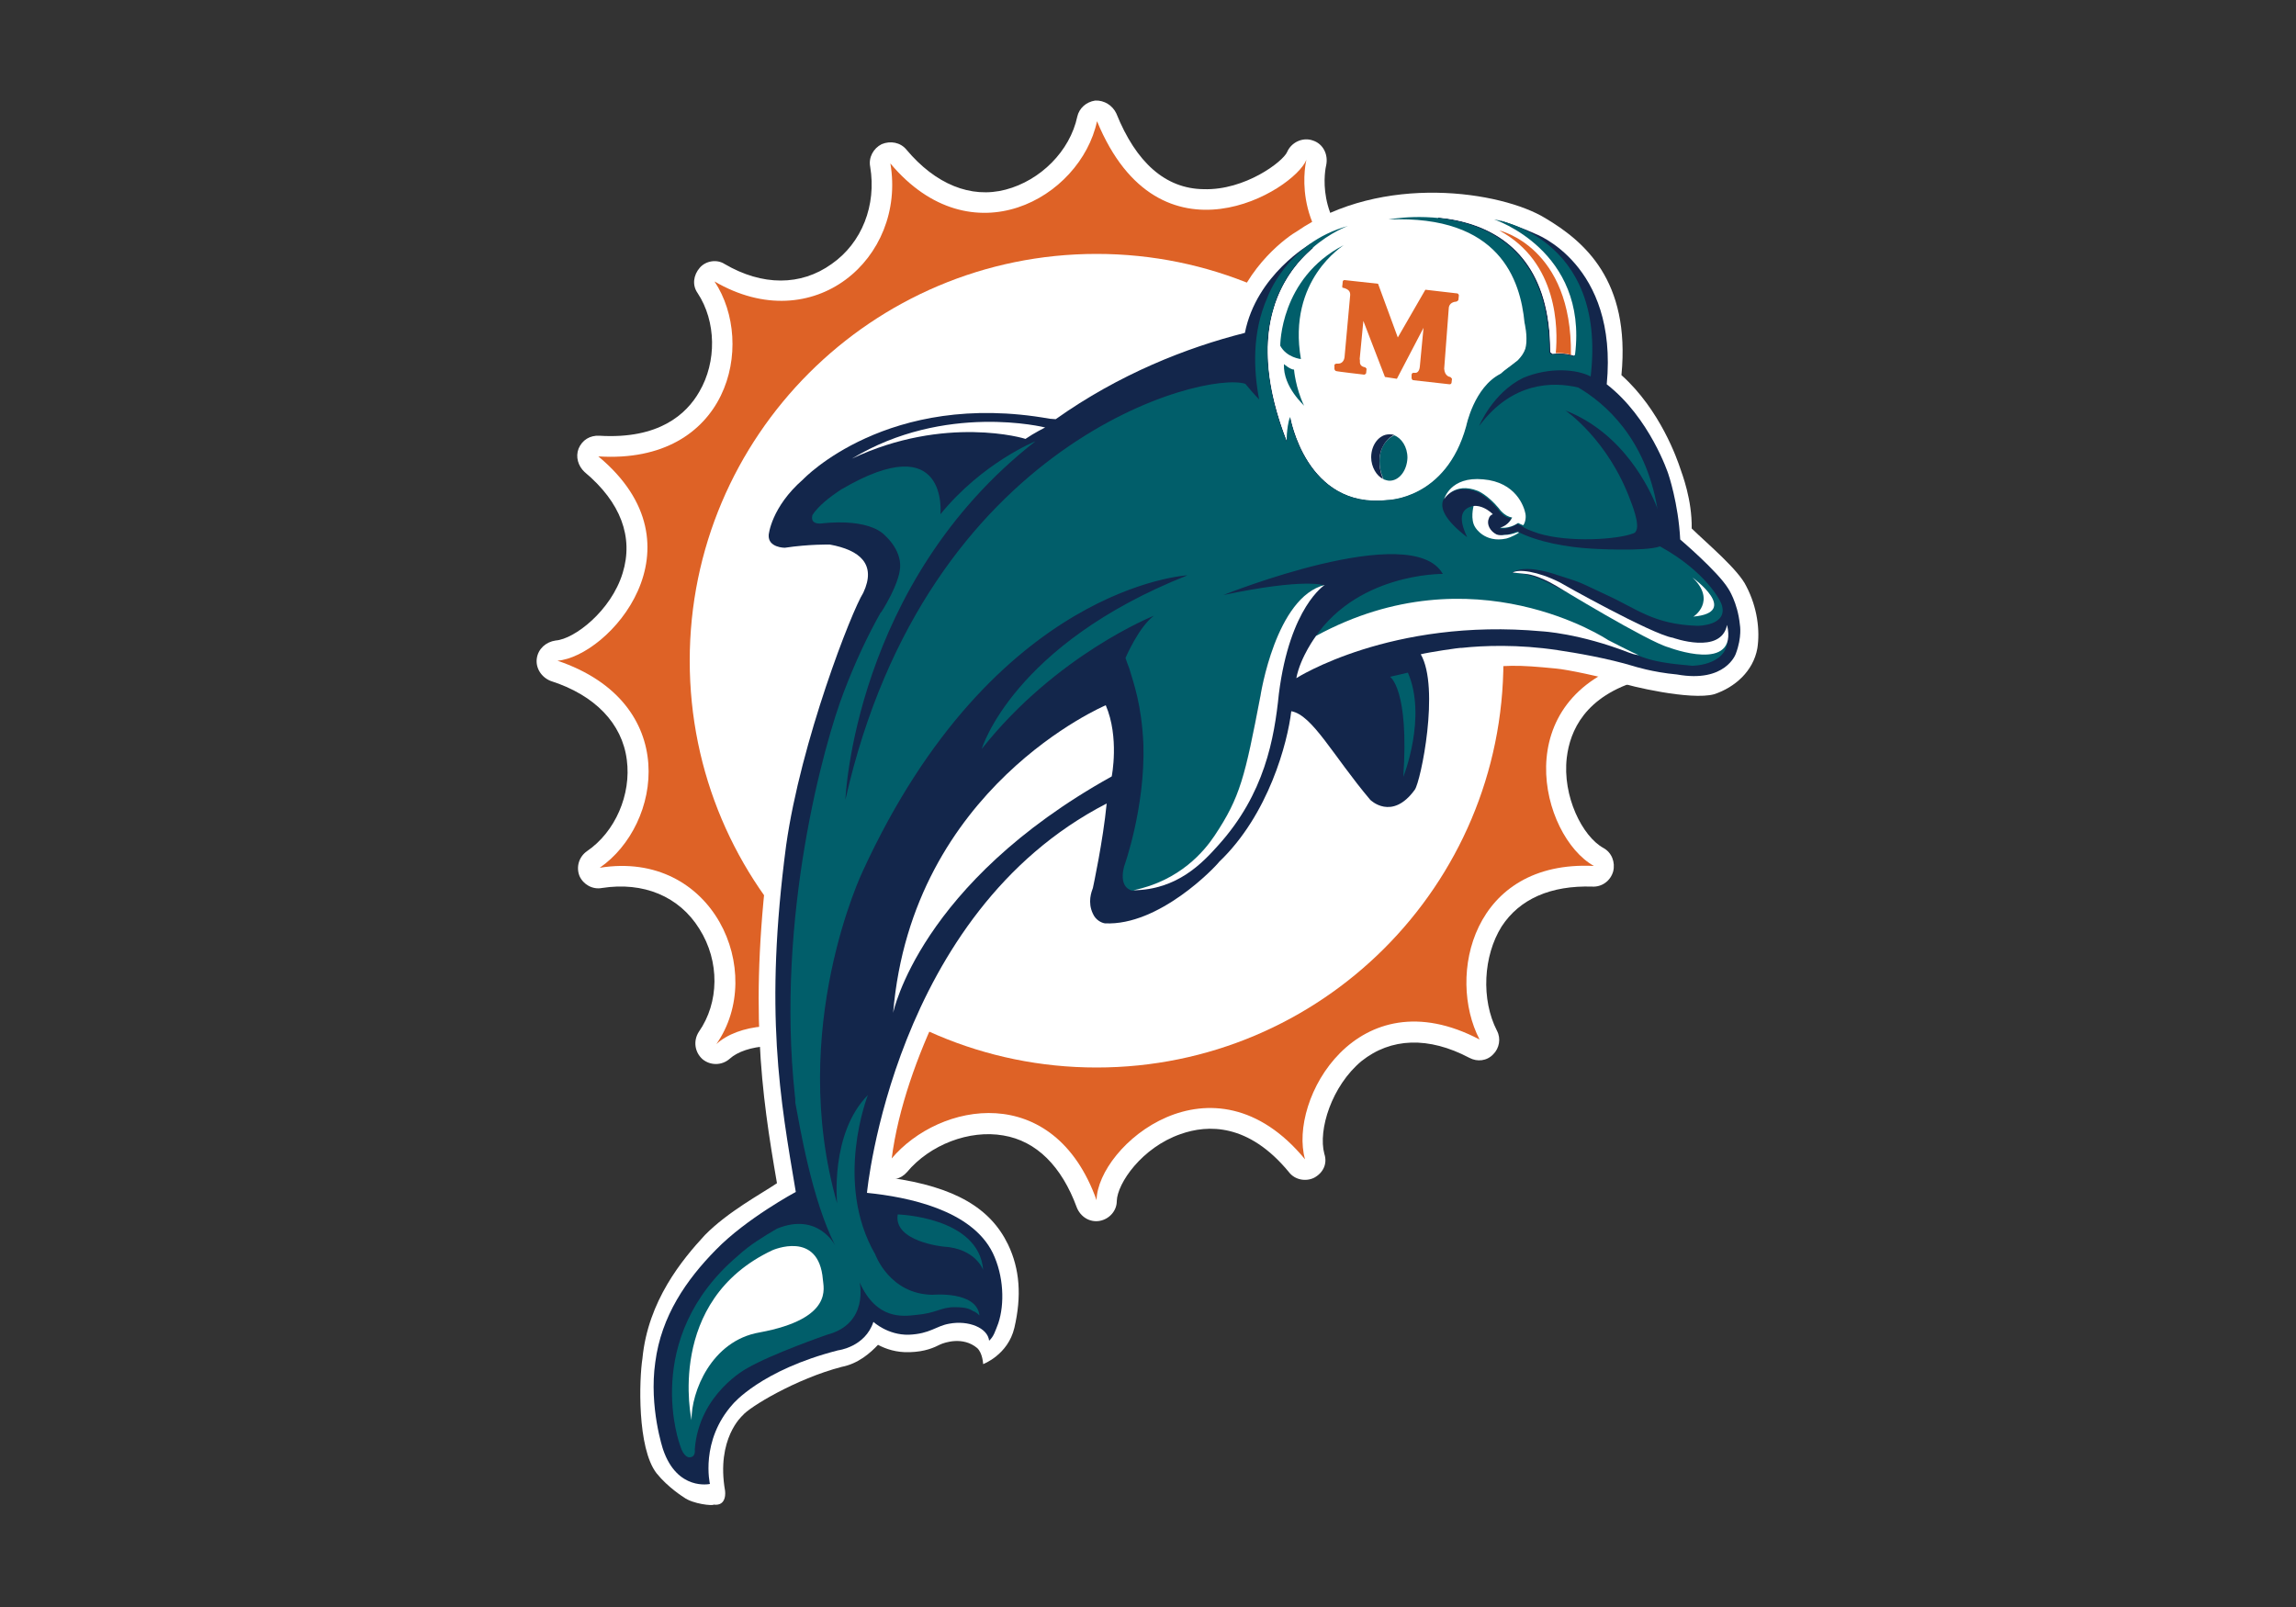 <?xml version="1.0" encoding="utf-8"?>
<!-- Generator: Adobe Illustrator 18.0.0, SVG Export Plug-In . SVG Version: 6.00 Build 0)  -->
<!DOCTYPE svg PUBLIC "-//W3C//DTD SVG 1.1//EN" "http://www.w3.org/Graphics/SVG/1.1/DTD/svg11.dtd">
<svg version="1.1" id="Layer_1" xmlns="http://www.w3.org/2000/svg" xmlns:xlink="http://www.w3.org/1999/xlink" x="0px" y="0px"
	 viewBox="-163 -75 500 350" enable-background="new -163 -75 500 350" xml:space="preserve">
<rect x="-163" y="-75" width="500" height="350" fill="#333333" stroke="none"/>
<g>
	<path fill="#FFFFFF" d="M194.2,64.5c-10.6-2.2-13.8-14.2-13.9-14.7c0-0.1,0-0.1,0-0.1c-3.3-11.9,7.2-20.7,7.7-21.1
		c1.6-1.3,2.1-3.5,1.2-5.4c-0.9-1.8-2.9-2.9-5-2.5c-13.4,2.8-21.4-7.3-22.7-9.2c-6.8-14.4,0.8-22.9,1-23.2c1.6-1.7,1.7-4.2,0.3-6
		c-1.4-1.7-4.1-2.1-5.9-0.8c-11.7,7.6-21.9,0.1-22.3-0.3c0,0,0,0-0.1,0C123-27,125.7-38.6,125.8-39c0.5-2.4-0.7-4.7-2.9-5.4
		c-2.2-0.8-4.7,0.4-5.6,2.5c-0.9,2.1-9.2,8.4-18.2,8.1c-8.3-0.1-14.7-5.8-19-16.5c-0.8-1.7-2.6-2.9-4.6-2.8c-2,0.3-3.5,1.7-3.9,3.5
		c-1.6,7.5-8,13.9-15.6,15.9c-7.6,2-15.3-1.2-21.6-8.7c-1.3-1.6-3.5-2-5.4-1.2c-1.8,0.9-2.9,2.9-2.5,4.9c1.4,8.4-1.8,16.6-8.4,21.2
		C11.4-12.7,3-12.7-5.2-17.5c-1.7-1.1-4.1-0.7-5.4,0.8c-1.4,1.6-1.7,3.8-0.5,5.5C-7-5-6.9,3.8-10.7,10.3c-2.8,4.9-8.8,10.4-21.8,9.6
		c-2-0.1-3.7,0.9-4.5,2.8c-0.7,1.8-0.1,3.8,1.3,5.1c7.9,6.6,10.7,14.2,8.3,22C-29.9,58-37.9,64.2-42,64.5c-2.1,0.3-3.8,1.8-4.1,3.9
		c-0.3,2.1,1,4.1,3,4.9c9.7,3.1,15.6,9.3,16.6,17.2c1,7.5-2.5,15.7-8.7,19.9c-1.7,1.2-2.4,3.4-1.6,5.4c0.8,1.8,2.8,3,4.9,2.6
		c9-1.4,16.8,1.8,21.2,8.9c4.5,7.1,4.3,16.1-0.1,22.4c-1.3,2-0.9,4.5,0.8,6c1.7,1.4,4.2,1.4,5.9-0.1c3.4-3.1,12.2-4.1,19.5-0.4
		c5.6,2.8,12.1,8.7,11.1,21.8c-0.1,2,1,3.8,2.9,4.5c1.7,0.8,3.8,0.3,5.1-1.2c5-6,13.6-9.3,21-8c7.2,1.2,12.7,6.7,16,15.7
		c0.8,2,2.8,3.3,5,2.9c2.1-0.4,3.7-2.2,3.7-4.3c0.1-3.9,5.5-11.7,13.9-14.6c5.9-2.1,14.8-2.4,23.6,8.3c1.3,1.7,3.7,2.1,5.5,1.2
		c2-1.1,2.9-3.1,2.2-5.2c-1.4-5.2,1.6-14.8,8.1-20.2c6.4-5.1,14.6-5.4,23.5-0.7c1.7,0.9,3.8,0.7,5.2-0.8c1.3-1.3,1.7-3.4,0.8-5.1
		c-3.5-6.8-3-16.3,1-22.7c3.9-6,10.7-9,19.8-8.7c2,0.1,3.9-1.2,4.5-3.3c0.5-2-0.3-4.1-2.1-5.1c-4.6-2.5-9-11.3-8-19.7
		c0.7-5.8,3.9-13.4,16.1-16.9c2-0.5,3.4-2.4,3.3-4.5C197.6,66.6,196.2,64.9,194.2,64.5L194.2,64.5z"/>
	<path fill="#DE6226" d="M193.3,68.8c-28.4,8.3-20.8,38.3-9.2,44.8c-26.4-1.3-32.1,23.9-24.9,37.8c-26.6-14-41.7,13.1-38,26.1
		c-20.1-24.4-45.2-3-45.4,8.9c-9.3-26-34.2-21.5-44.7-9c2-29.1-28.6-33.7-38.1-25C4,136.7-7.7,110-32.4,114
		c13.6-9.4,17.7-36-9.2-45.1C-30.5,68-9,44.1-32.7,24.4C-4.4,26.2,1.7,0-7.4-13.7c21.6,12.6,41.8-5.1,38.3-25.7
		c17.6,21,41.4,7.6,45-9.2c13.6,33,42.9,15.1,45.6,8.4c0,0-3.8,14.7,10.5,25c0,0,12.8,9.8,27.4,0.3c0,0-10.2,10.7-1.7,28.6
		c0,0,9.8,14.9,27.5,11.3c0,0-13.2,10.7-9.2,25.8C176,50.8,179.7,66,193.3,68.8L193.3,68.8z"/>
	<path fill="#FFFFFF" d="M-12.8,68.9c0-48.9,39.7-88.6,88.6-88.6s88.6,39.7,88.6,88.6c0,49-39.7,88.6-88.6,88.6
		S-12.8,117.9-12.8,68.9L-12.8,68.9z"/>
	<path fill="#FFFFFF" d="M-14.1,251.1c0,0-3.4-2.1-5.9-5.2c-4.3-5.5-3.8-20.6-3.1-25c1.2-12.6,8.7-21.6,13.6-26.9
		c5-5.1,12.3-9,15.7-11.3C2.8,163,0,143.9,4.7,108.6c3-22.5,13.8-50.9,17.2-56.4c0.5-1.2,0.7-2.1,0.4-2.5c-0.3-0.7-1.8-1.7-4.8-2.2
		c-0.9,0-4.7-0.1-8.9,0.7H8.1H7.8c-0.8,0-3.8-0.3-5.6-2.4c-1.1-1.3-1.6-2.9-1.6-4.5v-0.1v-0.1c0.1-0.8,0.9-7.7,8.8-14.5
		c1.8-2,21-20.5,56.4-14.3c11.8-8,24.9-14,39.3-18c3.4-11.7,12.7-18,14.3-18.9c18.6-12.8,44.6-8.7,54.1-2.9
		c8.4,5,18.6,13.5,16.6,34.2c8.5,7.6,12.2,18.5,12.8,20.3c0.4,1.2,2.6,6.8,2.5,13.1c3.5,3.4,10.2,9,11.9,12.6
		c2.4,4.6,3,9.6,2.4,13.5c-0.9,5-4.9,8.5-9.4,10c-5.1,1.4-18.6-1.8-20.7-2.6c-3.7-1.2-11.4-2.8-13.8-3c-8.3-0.8-10.7-0.9-20.2,0.4
		c-2,0.3-3.1,0.4-4.3,0.8c2.5,12.3-2.2,26-3.1,27.1c-2.6,3.4-5.6,5.6-8.8,5.8c-3.9,0.3-6.4-2.5-6.7-2.9h-0.1
		c-2.8-3.4-5.1-6.6-7.2-9.3c-1.6-2.2-3.3-4.5-4.7-6.2c-2,8.7-6.7,20.6-15.6,29.1c-5,5.9-16.9,14.9-27.1,14.4
		c-2.9-0.1-4.9-1.3-6.3-4.1c-1.2-2.5-1.3-6-0.3-8.7c0.1-0.3,0.9-2.6,1.7-6.4c-6.9,4.1-14.6,10.2-21.2,17.3
		c-5.4,5.8-19.9,32-21.1,53.6c14.3,2,21.9,6.7,25.7,14.5c2.6,5.4,3,11.3,1.4,18.2c-1.4,5.9-6.8,7.9-6.8,7.9s-0.1-2.4-1.3-3.5
		c-3.1-2.6-7.1-1.2-8-0.8c-1.4,0.7-3.3,1.6-6.7,1.7c-2.9,0.1-5.2-0.7-6.9-1.6c-1.7,1.8-4.3,4.1-7.9,4.8c-10,2.6-20.2,8.8-21.6,10.6
		c0,0-5.8,5-3.8,16.4c0,0,0.5,3.4-2.5,3C-7.7,253-12.1,252.6-14.1,251.1L-14.1,251.1z"/>
	<path fill="#13264B" d="M146.4,67.5c4.2,7.3,0,27.7-1.3,29.5c-5,6.9-9.7,2.2-9.7,2.2c-8.1-9.6-12.6-18.5-17.2-19.3
		c-0.8,6.8-4.9,22.5-15.7,32.8c-0.9,1.2-13.1,14-24.9,13.4c-0.7-0.1-2-0.7-2.6-2.1c-1.2-2.5-0.3-4.8,0-5.6c0.1-0.5,2.2-10.2,3-18.4
		c-46.5,23.9-52.2,84.8-52.2,84.8c8.9,0.9,22.8,3.7,27.4,13.1c2.4,5,2.6,11.1,1.2,15.3c-0.7,1.8-1,2.9-2,3.8
		c-0.3-2.8-4.5-4.5-8.7-3.7c-2.9,0.5-4.1,2.2-8.8,2.4c-4.6,0.1-7.7-2.8-7.7-2.8c-1.8,5.5-7.7,6.2-7.7,6.2
		c-16.8,4.3-22.9,11.7-22.9,11.7c-7.2,8-5,17.4-5,17.4s-7.1,1.6-10.2-7.5c0,0-3.1-9.2-1.7-19c1.3-10.1,6.8-18,13.2-24.5
		c6.6-6.8,17.4-12.6,17.4-12.6c-3.4-20.2-6.9-39.2-2.1-75.5C11.4,86.4,22.5,58,25,54.1c2.9-6.2-0.7-9.3-7.3-10.5
		c0,0-4.5-0.1-9.8,0.7c0,0-3.7,0-3.5-2.8c0,0,0.5-6,7.5-12.1c0,0,18.4-19.5,53.7-13.2l1.3,0.1C80.7,6.5,95.4,0.7,108.1-2.5
		c2.5-12.7,14.3-19.4,14.3-19.4c0.9-0.3-0.3,1.2,0.7,0.8c-7.1,6-15.1,18.6-5.8,42.3c0,0-0.1-2.8,0.7-5.4c0,0,3.4,20.1,21.2,18.1
		c0,0,12.8-0.1,17.2-16.1c0,0,1.6-8,7.5-11.4c1.1-1,1.7-1.3,3.7-2.9c2-2.1,2.2-3.7,1.6-8.3c-0.8-7.9-4.1-19-19.3-21.9
		c0.1-0.3,0.3-0.7,0.3-0.9c10.4,0.9,24.5,6.4,24.4,29.2c0.1,0.1,0.4,0.3,0.5,0.4c0,0,2.6-0.4,4.7,0.4c0,0,0.3-0.1,0.4-0.4
		c2.8-22.7-17.6-29.4-17.6-29.4c6,2,8.7,3.3,8.7,3.3s18.1,6.6,15.6,32.8c9.4,7.3,13.4,19.5,13.4,19.5s2.2,6.4,2.6,14.3
		c0,0,8.1,6.9,10.4,10.6c0,0,2.1,3,2.6,8c0,0,0.5,2.6-0.9,6.3c0,0-2.2,6.4-12.8,4.5c-5.4-0.5-9.4-1.8-9.4-1.8
		c-5.6-1.7-12.5-2.9-16.6-3.5c-8.5-1.3-16.3-1-20.8-0.5C155,66,147.9,67.1,146.4,67.5L146.4,67.5z"/>
	<path fill="#FFFFFF" d="M117.3,21.2c0,0-0.1-2.8,0.7-5.4c0,0,3.4,20.1,21.2,18.1c0,0,12.8-0.1,17.2-16.1c0,0,1.6-8,7.5-11.4
		c1.1-1,1.7-1.3,3.7-2.9c2-2.1,2.2-3.7,1.6-8.3c-0.9-9.3-5.4-23.5-29.6-22.5c0,0,35.1-6.9,35,29c0.1,0.1,0.4,0.3,0.5,0.4
		c0,0,2.6-0.4,4.7,0.4c0,0,0.3-0.1,0.4-0.4c2.8-22.7-17.6-29.4-17.6-29.4s1.2,0.3,2.9,0.8c-7.5-3-15.5-2.6-15.5-2.6
		c-8.1,0.1-14.6,1.4-19.5,3.4c0,0,0.1,0,0.3,0C130.6-25.7,102.7-16,117.3,21.2L117.3,21.2z"/>
	<path fill="#015E6A" d="M213.1,62.9c1.2,7.1-7.6,7.1-7.6,7.1c-10.6-0.9-11.7-2-19.8-6.4c0,0-28.7-17.4-62.1,0c0,0-0.5,0.7-1.2,1.7
		c9.3-15.6,28.8-15.3,28.8-15.3c-6.7-11.9-47.8,4.6-47.8,4.6c18-3.8,22-2.1,22-2.1h-0.1c-10.5,2.9-13.8,24.1-13.8,24.1
		c-3.4,17.7-4.3,22.2-10,30.5c-2.2,3.3-7.5,9.8-17.7,11.9c0.3,0,0.5,0,0.8,0c-0.3,0-0.5,0-0.9,0c-0.4,0-0.8-0.3-0.8-0.3
		s-2.2-0.8-1.1-5c0,0,4.6-12.7,4.2-26.6c-0.4-8.7-2.1-13.2-3.1-16.6c-0.3-0.7-0.5-1.3-0.8-2.2c0,0,2.9-6.8,6.2-9.2
		c0,0-21.2,8.4-37.5,29c0,0,6.7-22.7,44.8-37.8c0,0-42.1,2.2-70.7,64.4c0,0-16.5,34.3-5.6,72.4c0,0-1.6-15.2,6.7-23.6
		c0,0-7.5,19,1.6,34.7c0,0,3.1,8.7,12.5,8.8c0,0,9.6-0.9,10.2,4.5c-0.4-0.4-0.9-0.8-1.3-0.9c-0.7-0.4-1.3-0.9-4.1-0.9
		c-3.1,0-3.9,1.3-8.5,1.7c-2.8,0.3-8.5,1.1-12.2-7.1c0,0,2.1,9-7.1,11.4c0,0-12.1,4.2-17.4,7.3c0,0-10.5,5.5-11.4,17.7
		c0,0,0.3,1.7-1.2,1.7c0,0-1.2,0.1-2-2.6c0,0-8.7-23.2,12.6-41.3c2.6-2.4,5.6-4.2,8.5-5.9c9-3.7,12.7,3.7,12.7,3.7
		c-5.1-10-7.7-25.8-8.7-31.1c0-0.5,0-1-0.1-1.6c-4.2-38.9,6.4-76.9,10.7-88c2.4-6.3,5.1-12.1,8.1-17.4l-0.1,0.3c3.7-5.8,4.1-9,4.1-9
		c0.9-4.3-3-7.7-3-7.7c-3.8-4.2-13.9-2.8-13.9-2.8s-2.6,0.4-2.1-1.7c0,0,0,0,0-0.1c1.3-2,3.7-3.9,6.3-5.6
		c23.5-13.8,21.6,5.4,21.6,5.4c9.2-11.3,20.7-15.9,20.7-15.9C22.9,52,21.1,99.2,21.1,99.2C38.8,20.8,99.4,5.7,108.2,8.6
		c0.4,0.5,2.1,2.5,3,3.4c-1.2-6.3-1.6-14.6,1.8-22.2c0,0,4.1-11.9,17.6-15.6c0,0-3.8,1.3-7.9,4.9c-1.8,1.6-3.8,3.7-5.5,6.4
		c-0.4,0.8-0.9,1.6-1.3,2.5c-0.7,1.2-1.2,2.6-1.6,4.2c-0.8,2.5-1.3,5.4-1.3,8.5c-0.1,5.6,1,12.5,4.2,20.5c0,0-0.1-2.8,0.7-5.4
		c0,0,3.4,20.1,21.2,18.1c0,0,12.8-0.1,17.2-16.1c0,0,1.7-8.5,7.5-11.4c1.1-1,1.7-1.3,3.7-2.9c1.7-1.7,1.8-3.1,1.8-3.1
		c0.4-2.2-0.3-5.1-0.3-5.1c-0.9-9.3-5.4-23.5-29.6-22.5c0,0,35.1-6.9,35,29c0.1,0.1,0.4,0.3,0.5,0.4c0,0,2.6-0.4,4.7,0.4
		c0,0,0.3-0.1,0.4-0.4c2.8-22.7-17.6-29.4-17.6-29.4s24.6,3.5,21,34.2c-3-1.6-9-2.1-14.7,0.3c-6.7,3.3-9.6,10.5-9.6,10.5
		c7.2-9.7,16.1-9.7,21.6-8.4c5.8,3.4,14.6,11,17.2,26.2c0,0,0.1,0.1,0.1,0.3c-1.7-4.5-7.5-16.6-20.1-21.5c0,0,9.3,6.3,14.2,19.7
		c0.7,1.8,2.5,6.6,0.5,7.1c-3.4,1.3-13.8,2-20.5,0c-2-0.7-2.9-1-3.8-1.7c-0.4-0.1-0.9-0.4-0.9-0.4c-2.1,1.4-3.9,1-3.9,1
		c2-0.5,2.6-2.2,2.6-2.2c-1.7-0.1-2.9-2-2.9-2c-2.5-3-4.6-3.8-4.6-3.8c-4.9-1.8-7.1,1.3-7.3,1.8c-0.7,1.6,0.1,4.2,5.2,8.1
		c-1.3-2.8-2.1-5.8,0.9-6.7c0.1,0,0.3-0.1,0.3-0.1c1.7-0.1,3.4,1,4.2,1.8c-0.4,0.1-0.8,0.5-0.9,1c-0.5,1.2,0.3,2.8,1.7,3.4
		c0.5,0.3,1.2,0.3,1.8,0.1c0.8,0,1.7-0.3,2.8-0.8c4.6,2.4,11.1,3.5,16.4,3.8c0,0,11.5,0.7,14.8-0.5c10,5.5,13.2,11.9,13.4,12.6
		c1.6,4.7-5.2,4.7-5.2,4.7c-9.6-0.3-13.2-3.7-19.8-6.7c-7.3-3.4-4.7-2.4-11.8-4.7c0,0-7.2-2.4-9.2,0.3c0,0,0.1-0.1,0.4-0.4
		c0,0,2.8-0.4,7.6,2c5.4,2.8,10.4,5.1,15.6,7.6c0,0,7.7,6.6,16.3,5.8l3.1,0.3L213.1,62.9L213.1,62.9z"/>
	<path fill="#015E6A" d="M120.3,3.2c0,0-3.1-0.3-4.5-2.9c0,0-0.1-14.7,13.8-21.9C129.6-21.5,117.3-14.1,120.3,3.2L120.3,3.2z"/>
	<path fill="#015E6A" d="M116.6,4.3c0,0,1.4,1.2,2.2,1.2c0,0,0.3,3.9,2.2,7.9C121.1,13.3,116.4,9.4,116.6,4.3L116.6,4.3z"/>
	<path fill="#015E6A" d="M140.6,19.8c-2.9,1.4-3.1,4.5-3.1,4.5c-0.4,2.8,0.7,4.8,0.8,5.1c0.4,0.1,0.8,0.3,1.3,0.3
		c2.1,0,3.8-2.2,3.9-5C143.5,22.3,142.2,20.4,140.6,19.8L140.6,19.8z"/>
	<path fill="#13264B" d="M137.5,24.2c0,0,0.3-3,3.1-4.5c-0.4-0.1-0.7-0.1-1.1-0.1c-2.1,0-3.9,2.2-3.9,5c0,2.1,1.2,4.1,2.6,4.7
		C138.1,29.1,137.1,27,137.5,24.2L137.5,24.2z"/>
	<path fill="#DE6226" d="M129.9-12.2c1.1,0.4,1.2,1,1.1,1.8l-1.2,13.2c-0.1,0.7-0.5,1.4-1.4,1.4h-0.4c0,0-0.4,0.1-0.4,0.3v0.9
		c0,0,0.1,0.3,0.3,0.4c0.1,0.1,6.2,0.8,6.2,0.8s0.3-0.1,0.4-0.3l0.1-1l-0.3-0.3c-1.6-0.3-1-1.4-1.2-1.8l0.8-8.3l4.7,12.2l2.6,0.4
		l5.8-11.1l-0.8,8.4c-0.1,1.2-0.7,1.4-0.9,1.4h-0.4c0,0-0.4-0.1-0.5,0.4v0.5c0,0-0.1,0.5,0.3,0.7l8,0.9c0,0,0.3,0,0.4-0.3l0.1-0.9
		c0,0-0.3-0.4-0.4-0.4c0,0-1.2-0.1-1.3-1.8l1-13.2c0,0,0-1.3,1.6-1.4c0,0,0.4-0.1,0.5-0.4l0.1-1c0,0-0.1-0.4-0.4-0.4
		c-0.1,0-6.9-0.8-6.9-0.8l-6,10.4l-4.3-11.7l-7.3-0.8c0,0-0.4,0-0.4,0.4c0,0.3-0.1,0.9-0.1,0.9s0,0.4,0.1,0.4
		C129.3-12.4,129.9-12.2,129.9-12.2L129.9-12.2z"/>
	<path fill="#DE6226" d="M179.1,2.3c0.3-23.6-15.6-27.1-15.6-27.1c12.8,6.9,12.8,21.4,12.3,26.7C176.7,1.9,178,1.9,179.1,2.3
		L179.1,2.3z"/>
	<path fill="#FFFFFF" d="M168.7,39.4c0.3-0.3,0.7-1.4,0.5-2.5c-0.3-1.6-2.1-6.9-9.2-7.5c-7.2-0.7-8.5,4.3-8.5,4.3s2.2-3.8,7.3-1.8
		c0,0,2.1,0.8,4.6,3.8c0,0,1.2,1.8,2.9,2c0,0-0.7,1.7-2.6,2.2c0,0,1.8,0.4,3.9-1C167.6,38.9,168.4,39.3,168.7,39.4L168.7,39.4z"/>
	<path fill="#FFFFFF" d="M164.7,41.5c-0.7,0.1-1.3,0.1-1.8-0.1c-1.4-0.7-2.2-2.2-1.7-3.4c0.1-0.5,0.5-0.9,0.9-1
		c-0.8-0.8-2.5-2-4.2-1.8c0,0-0.8,3,0.4,4.7c0,0,2,3.4,6.7,2.4c0,0,1.3-0.3,2.8-1.3c-0.1-0.1-0.3-0.1-0.3-0.1
		C166.4,41.3,165.5,41.5,164.7,41.5L164.7,41.5z"/>
	<path fill="#FFFFFF" d="M201.3,63.9c0,0,10.5,3.8,11.8-2.8c2.5,10.7-12.7,4.9-12.7,4.9c-4.5-1.2-24.5-13.4-24.5-13.4
		c-4.2-2.5-6.6-2.6-6.6-2.6c-0.8-0.1-2.9-0.3-2.9-0.3c1.3-0.8,5.4-0.3,10.2,2.1C176.7,51.9,196.8,63.2,201.3,63.9L201.3,63.9z"/>
	<path fill="#FFFFFF" d="M191.9,67.2c-11-4.3-19.1-4.7-19.1-4.7c-32.9-3-53.5,10.2-53.5,10.2c0.9-4.7,4.3-9.2,4.3-9.2
		c34.3-18.7,63.6,0.9,63.6,0.9s5.8,3,6.7,3.3C193.8,67.7,192.6,67.5,191.9,67.2L191.9,67.2z"/>
	<path fill="#FFFFFF" d="M125.5,52.4c0,0-7.6,4.7-10,23.7c-1,9.8-3.1,21.8-13.2,33c-3.4,3.8-8.9,9.7-18.5,9.8
		c10.2-2.1,15.5-8.6,17.7-11.9c5.6-8.4,6.6-12.8,10-30.5C111.5,76.5,114.8,55,125.5,52.4L125.5,52.4z"/>
	<path fill="#FFFFFF" d="M79.1,94.1c0,0,1.7-8.5-1.3-15.5c0,0-42.2,17.8-46.3,67C31.5,145.6,37.2,117.4,79.1,94.1L79.1,94.1z"/>
	<path fill="#FFFFFF" d="M22.5,24.9c20.3-12.3,42.1-6.8,42.1-6.8s-2.4,1.2-4.3,2.5C60.3,20.5,42.8,15.3,22.5,24.9L22.5,24.9z"/>
	<path fill="#FFFFFF" d="M2.4,215.2c-10.5,1.8-14.9,13-14.8,19.1c0,0-5.8-26,17.6-37c0,0,10.1-4.5,11,6.4
		C16.3,205.4,18.6,212.2,2.4,215.2L2.4,215.2z"/>
	<path fill="#FFFFFF" d="M205.6,50.8c0,0,10.5,7.6,0.1,8.5C205.8,59.4,210.9,55.9,205.6,50.8L205.6,50.8z"/>
	<path fill="#015E6A" d="M143.6,71.5l-3.9,0.9c0,0,4.2,2.6,2.9,21.8C142.6,94.2,147.8,81.2,143.6,71.5L143.6,71.5z"/>
	<path fill="#015E6A" d="M32.5,189.5c0,0,17.7,0.5,18.6,12.1c0,0-1.6-4.7-8.7-5.1C42.4,196.5,31.5,195.4,32.5,189.5L32.5,189.5z"/>
</g>
</svg>
